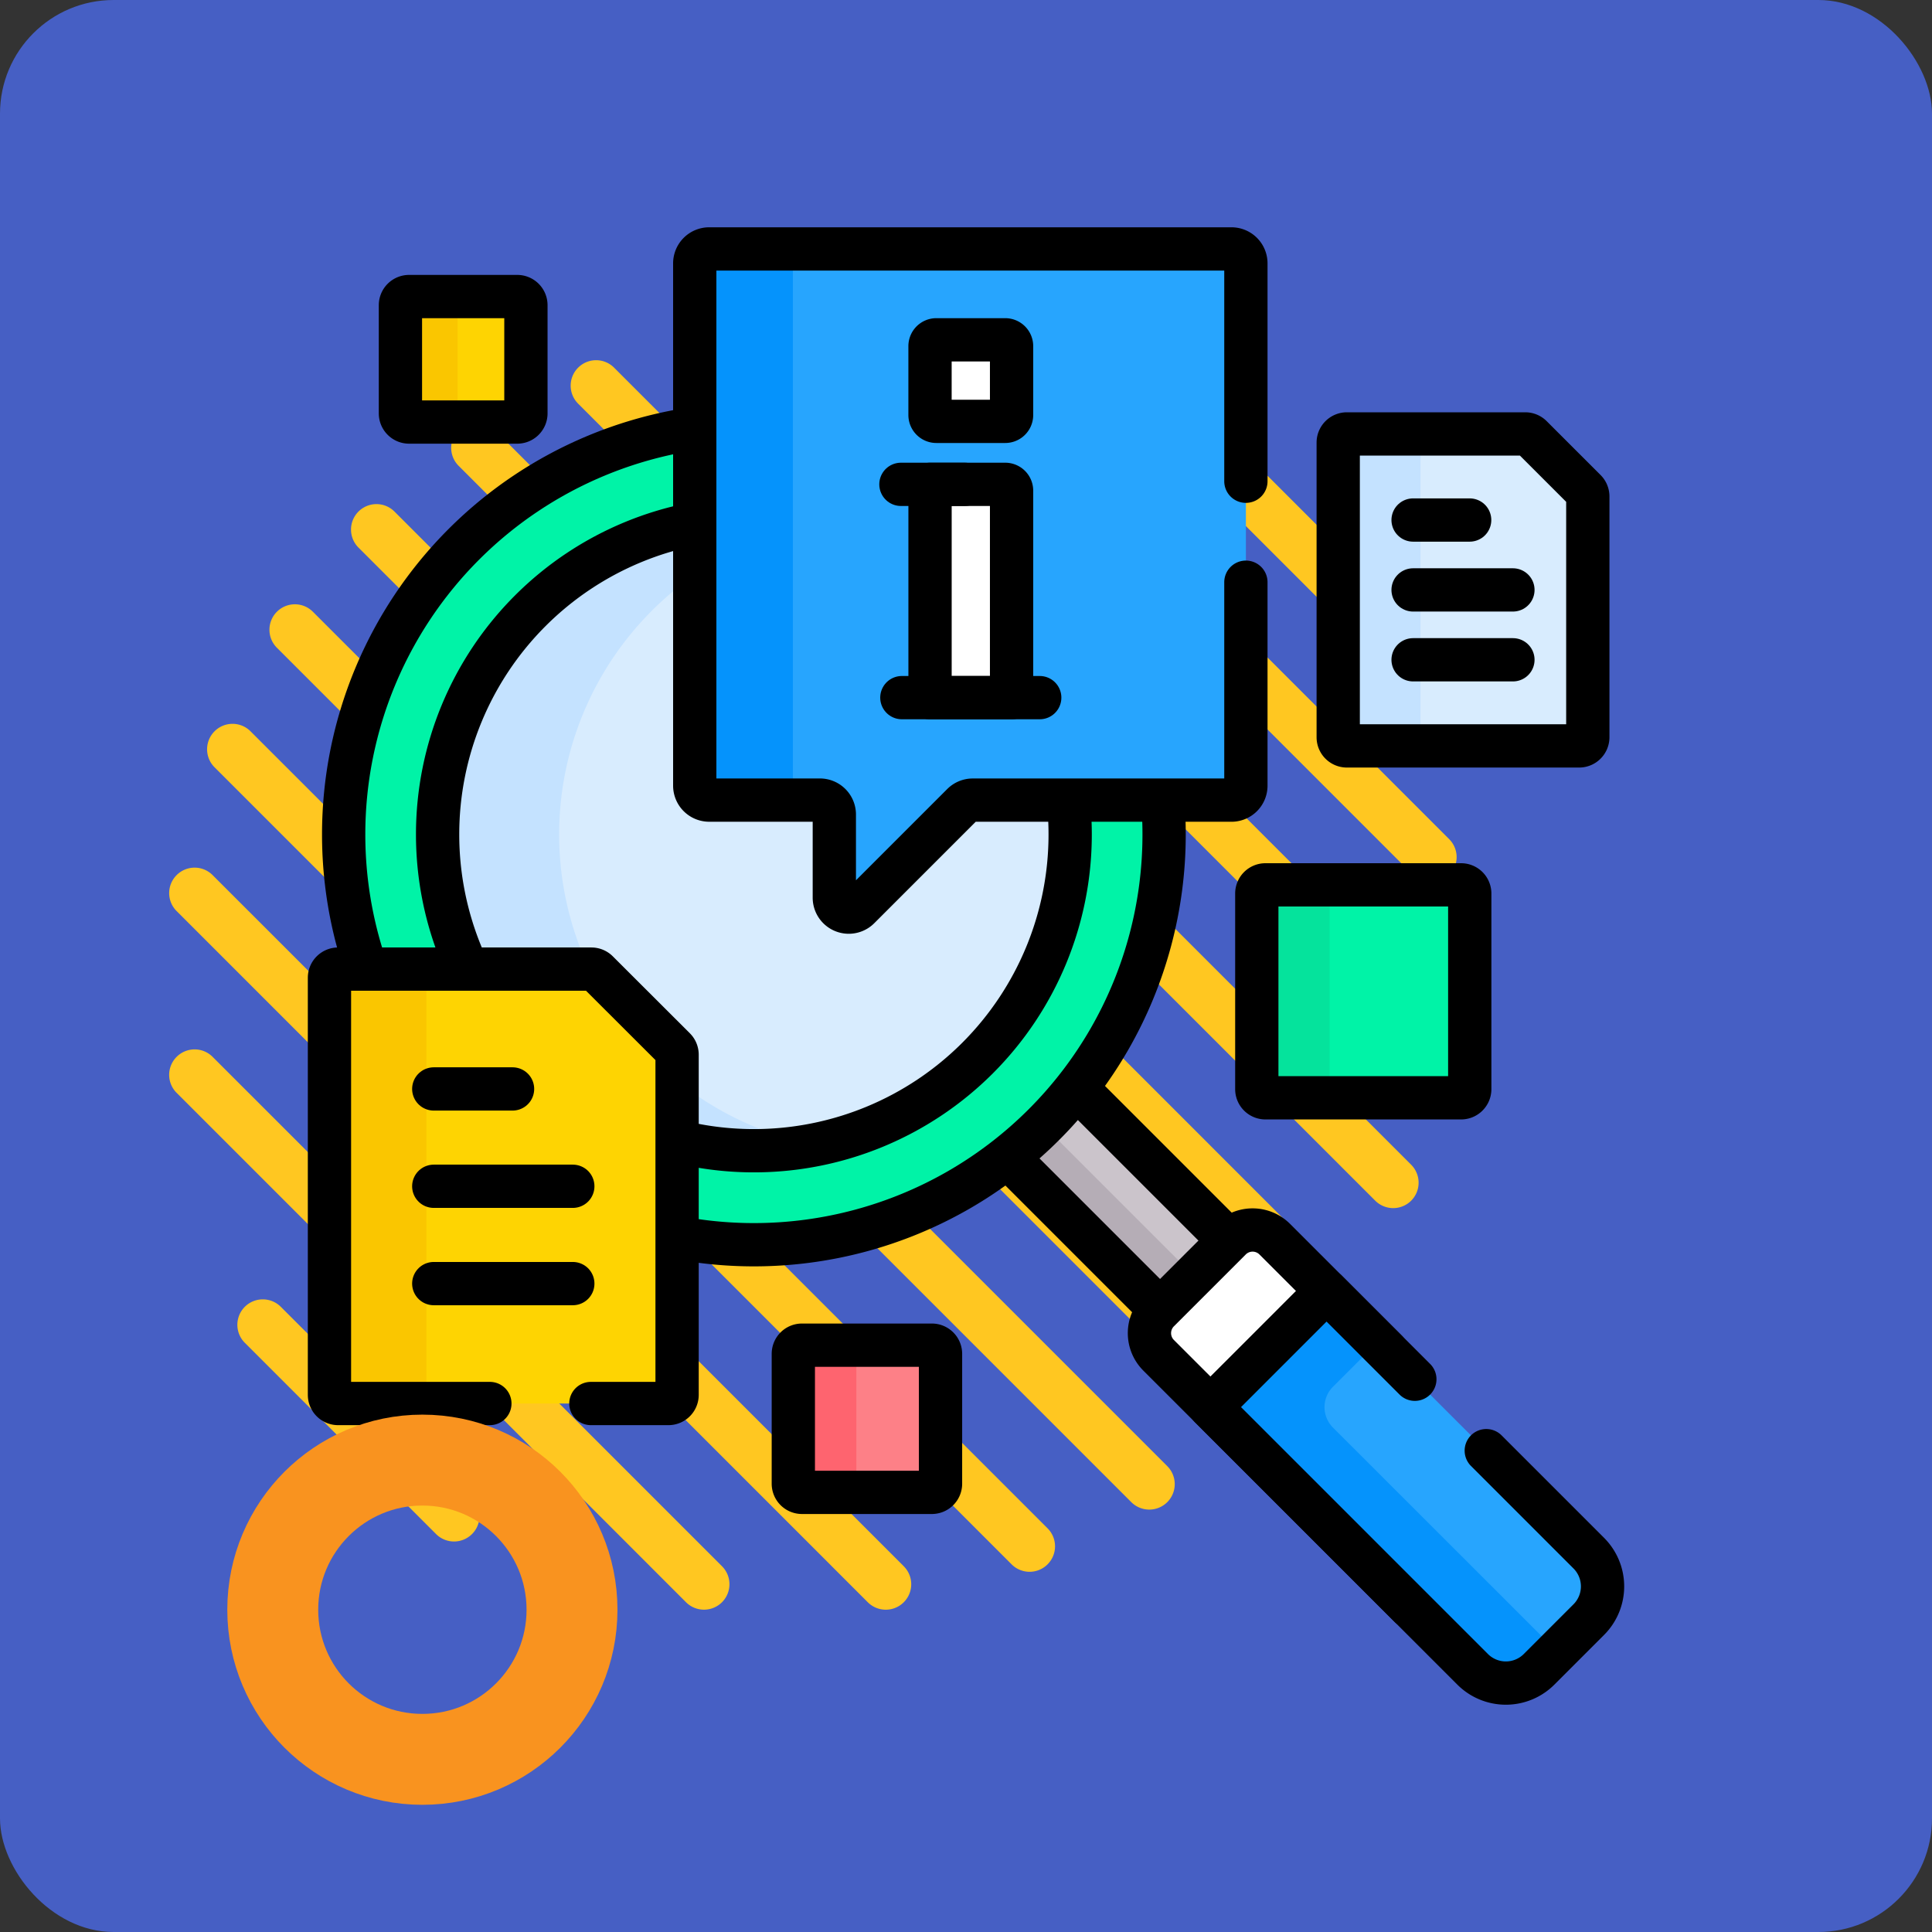 <svg xmlns="http://www.w3.org/2000/svg" xmlns:xlink="http://www.w3.org/1999/xlink" width="85" height="85" viewBox="0 0 85 85">
  <rect x="0" y="0" width="85" height="85" fill="#333333" stroke="none"/>
  <defs>
    <clipPath id="clip-path">
      <rect id="Rectángulo_34019" data-name="Rectángulo 34019" width="65" height="65" transform="translate(190 4713)" fill="#fff" stroke="#707070" stroke-width="1"/>
    </clipPath>
    <clipPath id="clip-path-2">
      <path id="path2466" d="M0-65H65V0H0Z"/>
    </clipPath>
  </defs>
  <g id="Grupo_83558" data-name="Grupo 83558" transform="translate(-180 -4703)">
    <rect id="Rectángulo_33792" data-name="Rectángulo 33792" width="85" height="85" rx="5" transform="translate(180 4703)" fill="#465fc4"/>
    <g id="Grupo_80313" data-name="Grupo 80313" transform="translate(187.443 4717.179)">
      <g id="Grupo_80111" data-name="Grupo 80111" transform="translate(31.991)">
        <path id="Trazado_113526" data-name="Trazado 113526" d="M294.882,1043.023l-22.411-22.412a1.119,1.119,0,0,1,0-1.583h0a1.12,1.12,0,0,1,1.584,0l22.411,22.411a1.119,1.119,0,0,1,0,1.584h0A1.12,1.12,0,0,1,294.882,1043.023Z" transform="translate(-272.143 -1018.7)" fill="#ffc721"/>
      </g>
      <g id="Grupo_80112" data-name="Grupo 80112" transform="translate(42.988 3)">
        <path id="Trazado_113527" data-name="Trazado 113527" d="M345.734,1046.715l-8.414-8.414a1.12,1.12,0,0,1,0-1.583h0a1.119,1.119,0,0,1,1.584,0l8.413,8.413a1.119,1.119,0,0,1,0,1.584h0A1.119,1.119,0,0,1,345.734,1046.715Z" transform="translate(-336.993 -1036.39)" fill="#ffc721"/>
      </g>
      <g id="Grupo_80113" data-name="Grupo 80113" transform="translate(23.994)">
        <path id="Trazado_113528" data-name="Trazado 113528" d="M255.724,1051.018l-30.407-30.407a1.118,1.118,0,0,1,0-1.583h0a1.119,1.119,0,0,1,1.583,0l30.407,30.407a1.119,1.119,0,0,1,0,1.583h0A1.119,1.119,0,0,1,255.724,1051.018Z" transform="translate(-224.989 -1018.7)" fill="#ffc721"/>
      </g>
      <g id="Grupo_80114" data-name="Grupo 80114" transform="translate(17.667 1.668)">
        <path id="Trazado_113529" data-name="Trazado 113529" d="M223.07,1065.515,188,1030.449a1.119,1.119,0,0,1,0-1.583h0a1.118,1.118,0,0,1,1.583,0l35.067,35.067a1.12,1.12,0,0,1,0,1.583h0A1.119,1.119,0,0,1,223.07,1065.515Z" transform="translate(-187.675 -1028.537)" fill="#ffc721"/>
      </g>
      <g id="Grupo_80115" data-name="Grupo 80115" transform="translate(12.407 4.405)">
        <path id="Trazado_113530" data-name="Trazado 113530" d="M194.58,1084.177l-37.589-37.589a1.12,1.12,0,0,1,0-1.584h0a1.12,1.12,0,0,1,1.583,0l37.589,37.59a1.12,1.12,0,0,1,0,1.583h0A1.119,1.119,0,0,1,194.58,1084.177Z" transform="translate(-156.663 -1044.677)" fill="#ffc721"/>
      </g>
      <g id="Grupo_80116" data-name="Grupo 80116" transform="translate(8.002 8.002)">
        <path id="Trazado_113531" data-name="Trazado 113531" d="M169.412,1106.195l-38.4-38.4a1.121,1.121,0,0,1,0-1.584h0a1.12,1.12,0,0,1,1.584,0l38.4,38.4a1.121,1.121,0,0,1,0,1.584h0A1.121,1.121,0,0,1,169.412,1106.195Z" transform="translate(-130.686 -1065.885)" fill="#ffc721"/>
      </g>
      <g id="Grupo_80117" data-name="Grupo 80117" transform="translate(4.406 12.407)">
        <path id="Trazado_113532" data-name="Trazado 113532" d="M147.4,1131.364l-37.589-37.589a1.12,1.12,0,0,1,0-1.583h0a1.119,1.119,0,0,1,1.584,0l37.589,37.589a1.119,1.119,0,0,1,0,1.584h0A1.12,1.12,0,0,1,147.4,1131.364Z" transform="translate(-109.478 -1091.863)" fill="#ffc721"/>
      </g>
      <g id="Grupo_80118" data-name="Grupo 80118" transform="translate(1.668 17.666)">
        <path id="Trazado_113533" data-name="Trazado 113533" d="M128.731,1159.854l-35.067-35.067a1.119,1.119,0,0,1,0-1.583h0a1.118,1.118,0,0,1,1.583,0l35.067,35.066a1.12,1.12,0,0,1,0,1.584h0A1.118,1.118,0,0,1,128.731,1159.854Z" transform="translate(-93.336 -1122.875)" fill="#ffc721"/>
      </g>
      <g id="Grupo_80119" data-name="Grupo 80119" transform="translate(0 23.994)">
        <path id="Trazado_113534" data-name="Trazado 113534" d="M114.235,1192.508,83.827,1162.1a1.119,1.119,0,0,1,0-1.583h0a1.118,1.118,0,0,1,1.583,0l30.408,30.408a1.119,1.119,0,0,1,0,1.583h0A1.119,1.119,0,0,1,114.235,1192.508Z" transform="translate(-83.499 -1160.189)" fill="#ffc721"/>
      </g>
      <g id="Grupo_80120" data-name="Grupo 80120" transform="translate(0 31.991)">
        <path id="Trazado_113535" data-name="Trazado 113535" d="M106.238,1231.665l-22.411-22.411a1.119,1.119,0,0,1,0-1.584h0a1.119,1.119,0,0,1,1.583,0l22.411,22.411a1.12,1.12,0,0,1,0,1.583h0A1.12,1.12,0,0,1,106.238,1231.665Z" transform="translate(-83.499 -1207.343)" fill="#ffc721"/>
      </g>
      <g id="Grupo_80121" data-name="Grupo 80121" transform="translate(3 42.988)">
        <path id="Trazado_113536" data-name="Trazado 113536" d="M109.932,1282.517l-8.413-8.413a1.12,1.12,0,0,1,0-1.584h0a1.12,1.12,0,0,1,1.583,0l8.414,8.414a1.12,1.12,0,0,1,0,1.583h0A1.119,1.119,0,0,1,109.932,1282.517Z" transform="translate(-101.191 -1272.193)" fill="#ffc721"/>
      </g>
    </g>
    <g id="Enmascarar_grupo_73" data-name="Enmascarar grupo 73" clip-path="url(#clip-path)">
      <g id="g2448" transform="translate(190 4778)">
        <g id="g2450" transform="translate(50.369 -14.123)">
          <path id="path2452" d="M0,0-3.035,3.035-23.422-17.351l3.035-3.035Z" fill="#cbc4cb"/>
        </g>
        <g id="g2454" transform="translate(29.983 -34.509)">
          <path id="path2456" d="M0,0H0L-3.035,3.035,17.351,23.422l1.487-1.487L-1.549,1.549Z" fill="#b5adb6"/>
        </g>
        <g id="g2458" transform="translate(50.369 -14.123)">
          <path id="path2460" d="M0,0-3.035,3.035-23.422-17.351l3.035-3.035Z" fill="none" stroke="#000" stroke-linecap="round" stroke-linejoin="round" stroke-miterlimit="10" stroke-width="1.904"/>
        </g>
        <g id="g2462">
          <g id="g2464" clip-path="url(#clip-path-2)">
            <g id="g2470" transform="translate(52.023 -4.324)">
              <path id="path2472" d="M0,0-11.049-11.049a1.378,1.378,0,0,1,0-1.948l3.161-3.161a1.378,1.378,0,0,1,1.948,0l4.909,4.909" fill="#fff" stroke="#000" stroke-linecap="round" stroke-linejoin="round" stroke-miterlimit="10" stroke-width="1.904"/>
            </g>
            <g id="g2474" transform="translate(59.899 -3.744)">
              <path id="path2476" d="M0,0-2.187,2.187a2.067,2.067,0,0,1-2.923,0L-16.645-9.349l5.109-5.109L0-2.923A2.067,2.067,0,0,1,0,0" fill="#27a5fe"/>
            </g>
            <g id="g2478" transform="translate(48.647 -13.991)">
              <path id="path2480" d="M0,0,1.964-1.964-.284-4.212-5.393.9,6.143,12.434a2.067,2.067,0,0,0,2.923,0l.787-.786L0,1.8A1.27,1.27,0,0,1,0,0" fill="#0593fc"/>
            </g>
            <g id="g2482" transform="translate(52.247 -14.319)">
              <path id="path2484" d="M0,0-3.884-3.884-8.993,1.226,2.543,12.762a2.067,2.067,0,0,0,2.923,0l2.187-2.187a2.067,2.067,0,0,0,0-2.923l-4.51-4.51" fill="none" stroke="#000" stroke-linecap="round" stroke-linejoin="round" stroke-miterlimit="10" stroke-width="1.904"/>
            </g>
            <g id="g2486" transform="translate(23.168 -56.337)">
              <path id="path2488" d="M0,0A18.048,18.048,0,0,1,18.048,18.048,18.048,18.048,0,0,1,0,36.1,18.048,18.048,0,0,1-18.048,18.048,18.048,18.048,0,0,1,0,0" fill="#00f3a7"/>
            </g>
            <g id="g2490" transform="translate(23.168 -56.337)">
              <path id="path2492" d="M0,0A18.048,18.048,0,0,1,18.048,18.048,18.048,18.048,0,0,1,0,36.1,18.048,18.048,0,0,1-18.048,18.048,18.048,18.048,0,0,1,0,0Z" fill="none" stroke="#000" stroke-linecap="round" stroke-linejoin="round" stroke-miterlimit="10" stroke-width="1.904"/>
            </g>
            <g id="g2494" transform="translate(23.168 -52.203)">
              <path id="path2496" d="M0,0A13.915,13.915,0,0,1,13.915,13.915,13.915,13.915,0,0,1,0,27.83,13.915,13.915,0,0,1-13.915,13.915,13.915,13.915,0,0,1,0,0" fill="#d8ecfe"/>
            </g>
            <g id="g2498" transform="translate(14.6 -38.288)">
              <path id="path2500" d="M0,0A13.919,13.919,0,0,1,11.242-13.658a13.987,13.987,0,0,0-2.673-.258A13.915,13.915,0,0,0-5.347,0,13.915,13.915,0,0,0,8.569,13.915a13.987,13.987,0,0,0,2.673-.258A13.919,13.919,0,0,1,0,0" fill="#c4e2ff"/>
            </g>
            <g id="g2502" transform="translate(23.168 -52.203)">
              <path id="path2504" d="M0,0A13.915,13.915,0,0,1,13.915,13.915,13.915,13.915,0,0,1,0,27.83,13.915,13.915,0,0,1-13.915,13.915,13.915,13.915,0,0,1,0,0Z" fill="none" stroke="#000" stroke-linecap="round" stroke-linejoin="round" stroke-miterlimit="10" stroke-width="1.904"/>
            </g>
            <g id="g2506" transform="translate(44.18 -64.048)">
              <path id="path2508" d="M0,0H-22.979a.635.635,0,0,0-.635.635V23.613a.635.635,0,0,0,.635.635h4.871a.635.635,0,0,1,.635.635v3.659a.635.635,0,0,0,1.084.449l4.556-4.556a.635.635,0,0,1,.449-.186H0a.635.635,0,0,0,.635-.635V.635A.635.635,0,0,0,0,0" fill="#27a5fe"/>
            </g>
            <g id="g2510" transform="translate(24.883 -40.434)">
              <path id="path2512" d="M0,0V-22.979a.635.635,0,0,1,.635-.635H-3.682a.635.635,0,0,0-.635.635V0a.635.635,0,0,0,.635.635H.635A.635.635,0,0,1,0,0" fill="#0593fc"/>
            </g>
            <g id="g2514" transform="translate(44.814 -53.828)">
              <path id="path2516" d="M0,0V-9.585a.635.635,0,0,0-.635-.635H-23.613a.635.635,0,0,0-.635.635V13.394a.635.635,0,0,0,.635.635h4.871a.635.635,0,0,1,.635.635v3.659a.635.635,0,0,0,1.084.449l4.556-4.556a.635.635,0,0,1,.449-.186H-.635A.635.635,0,0,0,0,13.394V4.443" fill="none" stroke="#000" stroke-linecap="round" stroke-linejoin="round" stroke-miterlimit="10" stroke-width="1.904"/>
            </g>
            <g id="g2518" transform="translate(34.505 -44.307)">
              <path id="path2520" d="M0,0H-3.587V-9.384H-.279A.279.279,0,0,1,0-9.106Z" fill="#fff"/>
            </g>
            <g id="g2522" transform="translate(34.505 -44.307)">
              <path id="path2524" d="M0,0H-3.587V-9.384H-.279A.279.279,0,0,1,0-9.106Z" fill="none" stroke="#000" stroke-linecap="round" stroke-linejoin="round" stroke-miterlimit="10" stroke-width="1.904"/>
            </g>
            <g id="g2526" transform="translate(34.226 -56.462)">
              <path id="path2528" d="M0,0H-3.03a.279.279,0,0,1-.279-.279v-3.03a.279.279,0,0,1,.279-.279H0a.279.279,0,0,1,.279.279v3.03A.279.279,0,0,1,0,0" fill="#fff"/>
            </g>
            <g id="g2530" transform="translate(34.226 -56.462)">
              <path id="path2532" d="M0,0H-3.03a.279.279,0,0,1-.279-.279v-3.03a.279.279,0,0,1,.279-.279H0a.279.279,0,0,1,.279.279v3.03A.279.279,0,0,1,0,0Z" fill="none" stroke="#000" stroke-linecap="round" stroke-linejoin="round" stroke-miterlimit="10" stroke-width="1.904"/>
            </g>
            <g id="g2534" transform="translate(32.443 -53.691)">
              <path id="path2536" d="M0,0H-2.806" fill="#fff" stroke="#000" stroke-linecap="round" stroke-linejoin="round" stroke-miterlimit="10" stroke-width="1.904"/>
            </g>
            <g id="g2538" transform="translate(35.744 -44.307)">
              <path id="path2540" d="M0,0H-6.066" fill="#fff" stroke="#000" stroke-linecap="round" stroke-linejoin="round" stroke-miterlimit="10" stroke-width="1.904"/>
            </g>
            <g id="g2542" transform="translate(54.282 -26.701)">
              <path id="path2544" d="M0,0H-8.607a.381.381,0,0,1-.381-.381V-8.988a.381.381,0,0,1,.381-.381H0a.381.381,0,0,1,.381.381V-.381A.381.381,0,0,1,0,0" fill="#00f3a7"/>
            </g>
            <g id="g2546" transform="translate(48.496 -27.082)">
              <path id="path2548" d="M0,0V-8.607a.381.381,0,0,1,.381-.381h-3.2a.381.381,0,0,0-.381.381V0a.381.381,0,0,0,.381.381h3.2A.381.381,0,0,1,0,0" fill="#05e39c"/>
            </g>
            <g id="g2550" transform="translate(54.282 -26.701)">
              <path id="path2552" d="M0,0H-8.607a.381.381,0,0,1-.381-.381V-8.988a.381.381,0,0,1,.381-.381H0a.381.381,0,0,1,.381.381V-.381A.381.381,0,0,1,0,0Z" fill="none" stroke="#000" stroke-linecap="round" stroke-linejoin="round" stroke-miterlimit="10" stroke-width="1.904"/>
            </g>
            <g id="g2554" transform="translate(30.998 -9.342)">
              <path id="path2556" d="M0,0H-5.714a.381.381,0,0,1-.381-.381V-6.095a.381.381,0,0,1,.381-.381H0a.381.381,0,0,1,.381.381V-.381A.381.381,0,0,1,0,0" fill="#fd8087"/>
            </g>
            <g id="g2558" transform="translate(27.676 -9.723)">
              <path id="path2560" d="M0,0V-5.714a.381.381,0,0,1,.381-.381H-2.392a.381.381,0,0,0-.381.381V0a.381.381,0,0,0,.381.381H.381A.381.381,0,0,1,0,0" fill="#fe646f"/>
            </g>
            <g id="g2562" transform="translate(30.998 -9.342)">
              <path id="path2564" d="M0,0H-5.714a.381.381,0,0,1-.381-.381V-6.095a.381.381,0,0,1,.381-.381H0a.381.381,0,0,1,.381.381V-.381A.381.381,0,0,1,0,0Z" fill="none" stroke="#000" stroke-linecap="round" stroke-linejoin="round" stroke-miterlimit="10" stroke-width="1.904"/>
            </g>
            <g id="g2566" transform="translate(12.757 -56.432)">
              <path id="path2568" d="M0,0H-4.759A.381.381,0,0,1-5.14-.381V-5.14a.381.381,0,0,1,.381-.381H0a.381.381,0,0,1,.381.381V-.381A.381.381,0,0,1,0,0" fill="#fed402"/>
            </g>
            <g id="g2570" transform="translate(10.131 -56.813)">
              <path id="path2572" d="M0,0V-4.759A.381.381,0,0,1,.381-5.14H-2.133a.381.381,0,0,0-.381.381V0a.381.381,0,0,0,.381.381H.381A.381.381,0,0,1,0,0" fill="#fac600"/>
            </g>
            <g id="g2574" transform="translate(12.757 -56.432)">
              <path id="path2576" d="M0,0H-4.759A.381.381,0,0,1-5.14-.381V-5.14a.381.381,0,0,1,.381-.381H0a.381.381,0,0,1,.381.381V-.381A.381.381,0,0,1,0,0Z" fill="none" stroke="#000" stroke-linecap="round" stroke-linejoin="round" stroke-miterlimit="10" stroke-width="1.904"/>
            </g>
            <g id="g2578" transform="translate(16.02 -32.367)">
              <path id="path2580" d="M0,0H-11.143a.381.381,0,0,0-.381.381V18.735a.381.381,0,0,0,.381.381H3.388a.381.381,0,0,0,.381-.381V3.769A.381.381,0,0,0,3.657,3.5L.269.112A.381.381,0,0,0,0,0" fill="#fed402"/>
            </g>
            <g id="g2582" transform="translate(8.76 -13.632)">
              <path id="path2584" d="M0,0V-18.355a.381.381,0,0,1,.381-.381H-3.883a.381.381,0,0,0-.381.381V0a.381.381,0,0,0,.381.381H.381A.381.381,0,0,1,0,0" fill="#fac600"/>
            </g>
            <g id="g2586" transform="translate(15.996 -13.251)">
              <path id="path2588" d="M0,0H3.412a.381.381,0,0,0,.381-.381V-15.348a.381.381,0,0,0-.112-.269L.293-19a.381.381,0,0,0-.269-.112H-11.12a.381.381,0,0,0-.381.381V-.381A.381.381,0,0,0-11.12,0h6.676" fill="none" stroke="#000" stroke-linecap="round" stroke-linejoin="round" stroke-miterlimit="10" stroke-width="1.904"/>
            </g>
            <g id="g2590" transform="translate(9.084 -18.527)">
              <path id="path2592" d="M0,0H6.117" fill="none" stroke="#000" stroke-linecap="round" stroke-linejoin="round" stroke-miterlimit="10" stroke-width="1.904"/>
            </g>
            <g id="g2594" transform="translate(9.084 -22.809)">
              <path id="path2596" d="M0,0H6.117" fill="none" stroke="#000" stroke-linecap="round" stroke-linejoin="round" stroke-miterlimit="10" stroke-width="1.904"/>
            </g>
            <g id="g2598" transform="translate(9.084 -27.091)">
              <path id="path2600" d="M0,0H3.466" fill="none" stroke="#000" stroke-linecap="round" stroke-linejoin="round" stroke-miterlimit="10" stroke-width="1.904"/>
            </g>
            <g id="g2602" transform="translate(57.106 -55.909)">
              <path id="path2604" d="M0,0H-7.849A.381.381,0,0,0-8.23.381V13.345a.381.381,0,0,0,.381.381H2.37a.381.381,0,0,0,.381-.381V2.75a.381.381,0,0,0-.112-.269L.269.112A.381.381,0,0,0,0,0" fill="#d8ecfe"/>
            </g>
            <g id="g2606" transform="translate(52.496 -42.564)">
              <path id="path2608" d="M0,0V-12.964a.381.381,0,0,1,.381-.381h-3.62a.381.381,0,0,0-.381.381V0a.381.381,0,0,0,.381.381H.381A.381.381,0,0,1,0,0" fill="#c4e2ff"/>
            </g>
            <g id="g2610" transform="translate(57.106 -55.909)">
              <path id="path2612" d="M0,0H-7.849A.381.381,0,0,0-8.23.381V13.345a.381.381,0,0,0,.381.381H2.37a.381.381,0,0,0,.381-.381V2.75a.381.381,0,0,0-.112-.269L.269.112A.381.381,0,0,0,0,0Z" fill="none" stroke="#000" stroke-linecap="round" stroke-linejoin="round" stroke-miterlimit="10" stroke-width="1.904"/>
            </g>
            <g id="g2614" transform="translate(52.17 -45.972)">
              <path id="path2616" d="M0,0H4.392" fill="none" stroke="#000" stroke-linecap="round" stroke-linejoin="round" stroke-miterlimit="10" stroke-width="1.904"/>
            </g>
            <g id="g2618" transform="translate(52.17 -49.046)">
              <path id="path2620" d="M0,0H4.392" fill="none" stroke="#000" stroke-linecap="round" stroke-linejoin="round" stroke-miterlimit="10" stroke-width="1.904"/>
            </g>
            <g id="g2622" transform="translate(52.17 -52.121)">
              <path id="path2624" d="M0,0H2.489" fill="none" stroke="#000" stroke-linecap="round" stroke-linejoin="round" stroke-miterlimit="10" stroke-width="1.904"/>
            </g>
          </g>
        </g>
      </g>
    </g>
    <g id="Elipse_4731" data-name="Elipse 4731" transform="translate(190 4765.238)" fill="none" stroke="#f9931f" stroke-width="4">
      <ellipse cx="8.583" cy="8.583" rx="8.583" ry="8.583" stroke="none"/>
      <ellipse cx="8.583" cy="8.583" rx="6.583" ry="6.583" fill="none"/>
    </g>
  </g>
</svg>
